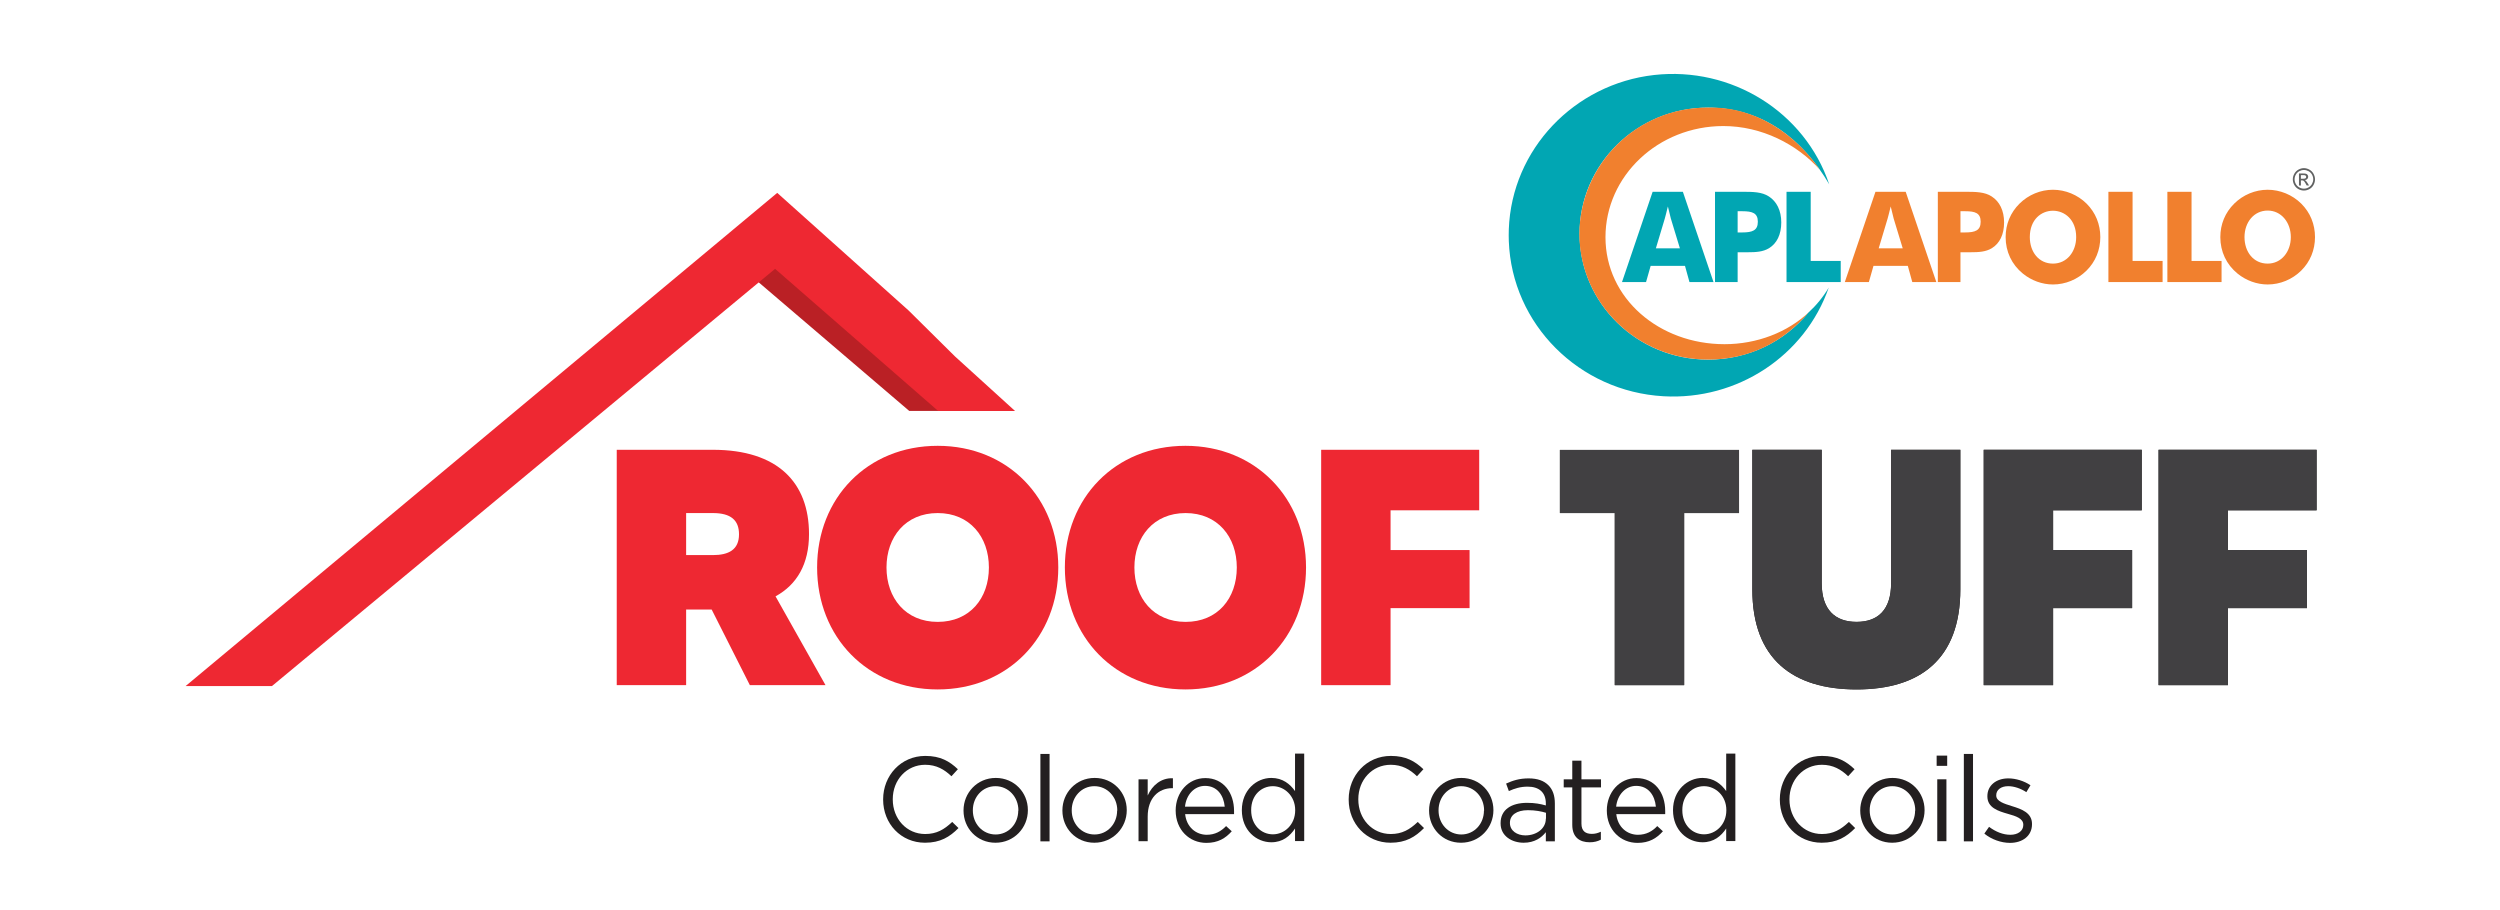 <svg xmlns="http://www.w3.org/2000/svg" width="687" height="250" viewBox="0 0 687 250" fill="none"><path d="M490.949 77.505H505.829V71.711H497.581V52.701H490.937V77.505H490.949ZM477.503 77.505V69.318H480.296C482.58 69.318 484.451 69.209 486.115 68.213C488.289 66.889 489.492 64.435 489.492 61.131C489.492 57.827 488.228 55.374 486.09 53.989C484.183 52.738 481.766 52.701 478.705 52.701H471.284V77.505H477.515H477.503ZM477.503 63.876V58.046H478.827C481.523 58.046 483.054 58.532 483.054 60.925C483.054 63.318 481.584 63.876 478.766 63.876H477.503ZM455.031 68.249L457.485 60.062C457.582 59.686 457.898 58.568 458.335 56.734C458.773 58.568 459.052 59.686 459.149 60.062L461.639 68.249H455.031ZM445.727 77.505H452.335L453.598 73.059H463.036L464.263 77.505H470.871L462.453 52.701H454.145L445.727 77.505Z" fill="#01A6B3"></path><path d="M636.163 65.152C636.163 61.641 634.863 58.422 632.385 55.957C629.931 53.527 626.567 52.143 623.154 52.143C619.74 52.143 616.412 53.527 613.959 55.957C611.469 58.422 610.145 61.617 610.145 65.152C610.145 69.136 611.809 72.683 614.882 75.185C617.226 77.092 620.19 78.173 623.154 78.173C626.555 78.173 629.895 76.812 632.385 74.347C634.839 71.917 636.163 68.686 636.163 65.152ZM623.154 72.44C619.267 72.44 616.789 69.245 616.789 65.152C616.789 61.058 619.412 57.864 623.154 57.864C626.895 57.864 629.518 61.131 629.518 65.152C629.518 69.172 626.931 72.44 623.154 72.44ZM595.605 77.505H610.485V71.711H602.237V52.701H595.593V77.505H595.605ZM579.401 77.505H594.281V71.711H586.033V52.701H579.389V77.505H579.401ZM577.166 65.152C577.166 61.641 575.867 58.422 573.389 55.957C570.935 53.527 567.57 52.143 564.157 52.143C560.744 52.143 557.416 53.527 554.962 55.957C552.472 58.422 551.148 61.617 551.148 65.152C551.148 69.136 552.812 72.683 555.885 75.185C558.23 77.092 561.193 78.173 564.157 78.173C567.558 78.173 570.899 76.812 573.389 74.347C575.842 71.917 577.166 68.686 577.166 65.152ZM564.157 72.44C560.27 72.44 557.792 69.245 557.792 65.152C557.792 55.459 570.534 55.532 570.534 65.152C570.534 69.209 567.947 72.44 564.169 72.44H564.157ZM538.734 77.505V69.318H541.528C543.812 69.318 545.682 69.209 547.346 68.213C549.52 66.889 550.723 64.435 550.723 61.131C550.723 57.827 549.46 55.374 547.322 53.989C545.415 52.738 542.998 52.701 539.937 52.701H532.515V77.505H538.746H538.734ZM538.734 63.876V58.046H540.058C542.755 58.046 544.285 58.532 544.285 60.925C544.285 63.318 542.815 63.876 539.997 63.876H538.734ZM516.263 68.249L518.716 60.062C518.814 59.686 519.129 58.568 519.567 56.734C520.004 58.568 520.283 59.686 520.381 60.062L522.871 68.249H516.263ZM506.958 77.505H513.566L514.83 73.059H524.268L525.494 77.505H532.102L523.684 52.701H515.376L506.958 77.505Z" fill="#F1802E"></path><path d="M632.289 49.118H632.933C633.236 49.118 633.455 49.069 633.564 48.984C633.673 48.887 633.734 48.766 633.734 48.62C633.734 48.523 633.71 48.438 633.649 48.353C633.601 48.28 633.516 48.219 633.431 48.183C633.333 48.146 633.151 48.122 632.896 48.122H632.289V49.118ZM631.754 50.989V47.673H632.884C633.273 47.673 633.552 47.697 633.722 47.758C633.892 47.818 634.038 47.928 634.135 48.074C634.232 48.231 634.293 48.389 634.293 48.559C634.293 48.802 634.208 49.009 634.038 49.191C633.868 49.373 633.637 49.47 633.358 49.495C633.479 49.543 633.564 49.604 633.637 49.665C633.771 49.798 633.929 50.017 634.123 50.321L634.524 50.964H633.88L633.588 50.442C633.358 50.029 633.175 49.774 633.03 49.677C632.933 49.604 632.787 49.568 632.605 49.568H632.289V50.977H631.754V50.989ZM633.103 46.713C632.677 46.713 632.252 46.822 631.852 47.041C631.451 47.26 631.123 47.575 630.892 47.988C630.661 48.401 630.552 48.827 630.552 49.276C630.552 49.725 630.661 50.138 630.892 50.551C631.123 50.952 631.439 51.28 631.839 51.499C632.24 51.73 632.665 51.839 633.115 51.839C633.564 51.839 633.977 51.73 634.39 51.499C634.791 51.268 635.107 50.952 635.338 50.551C635.556 50.151 635.678 49.725 635.678 49.276C635.678 48.827 635.568 48.401 635.338 47.988C635.107 47.575 634.791 47.26 634.378 47.041C633.965 46.822 633.552 46.713 633.127 46.713H633.103ZM633.103 46.203C633.613 46.203 634.123 46.337 634.609 46.604C635.095 46.871 635.483 47.248 635.751 47.745C636.018 48.243 636.164 48.754 636.164 49.288C636.164 49.823 636.03 50.333 635.763 50.819C635.495 51.304 635.119 51.693 634.633 51.96C634.147 52.228 633.637 52.361 633.115 52.361C632.592 52.361 632.082 52.228 631.596 51.96C631.111 51.693 630.734 51.304 630.467 50.819C630.2 50.333 630.066 49.823 630.066 49.288C630.066 48.754 630.2 48.231 630.479 47.745C630.758 47.248 631.135 46.871 631.621 46.604C632.107 46.337 632.617 46.203 633.127 46.203H633.103Z" fill="#606161"></path><path fill-rule="evenodd" clip-rule="evenodd" d="M502.695 50.697C495.553 38.429 484.439 29.574 469.401 29.574C449.894 29.574 434.054 45.098 434.054 64.204C434.054 83.311 449.881 98.822 469.401 98.822C480.503 98.822 490.403 93.818 496.889 85.959C499.124 83.918 501.043 81.562 502.549 79.011C495.978 97.838 477.406 110.034 457.157 108.892C433.957 107.592 415.458 89.129 414.62 66.245C414.583 65.176 414.583 64.095 414.62 63.002C415.433 41.016 432.609 23.088 454.546 20.61C475.79 18.229 495.942 30.704 502.683 50.685" fill="#01A6B3"></path><path fill-rule="evenodd" clip-rule="evenodd" d="M469.207 29.574C482.326 29.149 493.355 36.826 500.084 46.628C493.804 39.632 484.099 34.639 473.58 34.639C455.688 34.639 441.185 48.329 441.185 65.188C441.185 82.048 455.992 94.583 473.896 94.583C482.824 94.583 491.193 91.316 497.035 85.825C490.075 94.122 480.467 98.81 469.438 98.81C450.04 98.81 434.359 83.627 433.994 64.654C433.994 45.158 449.809 29.562 469.207 29.562" fill="#F1802E"></path><path d="M273.767 112.933L217.739 66.944L208.373 77.486L249.869 112.933H273.767Z" fill="#BA2025"></path><path d="M278.932 112.934L262.426 97.94L249.701 85.34L213.581 53L51 188.533H74.73L212.993 73.874L257.807 112.934H278.932Z" fill="#EE2832"></path><path d="M477.885 140.989H462.807V188.28H443.739V140.989H428.661V123.643H477.885V140.989Z" fill="#231F20"></path><path d="M538.7 123.6V161.946C538.7 181.14 527.654 189.456 510.182 189.456C492.71 189.456 481.539 181.14 481.539 161.946V123.6H500.606V160.266C500.606 167.574 504.302 170.892 510.182 170.892C516.062 170.892 519.674 167.574 519.674 160.266V123.6H538.742H538.7Z" fill="#231F20"></path><path d="M564.193 140.232V151.152H585.907V167.112H564.193V188.28H545.125V123.601H588.553V140.232H564.151H564.193Z" fill="#231F20"></path><path d="M612.242 140.232V151.152H633.956V167.112H612.242V188.28H593.174V123.6H636.602V140.232H612.2H612.242Z" fill="#231F20"></path><path d="M477.885 140.989H462.807V188.28H443.739V140.989H428.661V123.643H477.885V140.989Z" fill="#414042"></path><path d="M538.7 123.6V161.946C538.7 181.14 527.654 189.456 510.182 189.456C492.71 189.456 481.539 181.14 481.539 161.946V123.6H500.606V160.266C500.606 167.574 504.302 170.892 510.182 170.892C516.062 170.892 519.674 167.574 519.674 160.266V123.6H538.742H538.7Z" fill="#414042"></path><path d="M564.193 140.232V151.152H585.907V167.112H564.193V188.28H545.125V123.601H588.553V140.232H564.151H564.193Z" fill="#414042"></path><path d="M612.242 140.232V151.152H633.956V167.112H612.242V188.28H593.174V123.6H636.602V140.232H612.2H612.242Z" fill="#414042"></path><path d="M195.562 167.492H188.548V188.282H169.48V123.602H195.898C213.664 123.602 222.316 132.548 222.316 146.786C222.316 155.018 218.998 160.646 213.118 163.88L226.852 188.282H206.062L195.562 167.492ZM188.548 152.54H195.898C200.224 152.54 203.08 151.07 203.08 146.828C203.08 142.964 200.854 140.99 195.898 140.99H188.548V152.54Z" fill="#EE2832"></path><path d="M290.817 155.942C290.817 175.052 276.999 189.458 257.679 189.458C238.359 189.458 224.542 175.052 224.542 155.942C224.542 136.832 238.359 122.51 257.679 122.51C276.999 122.51 290.817 136.916 290.817 155.942ZM271.749 155.942C271.749 147.542 266.499 140.99 257.679 140.99C248.859 140.99 243.609 147.542 243.609 155.942C243.609 164.342 248.859 170.894 257.679 170.894C266.499 170.894 271.749 164.426 271.749 155.942Z" fill="#EE2832"></path><path d="M358.899 155.942C358.899 175.052 345.081 189.458 325.761 189.458C306.441 189.458 292.624 175.052 292.624 155.942C292.624 136.832 306.441 122.51 325.761 122.51C345.081 122.51 358.899 136.916 358.899 155.942ZM339.873 155.942C339.873 147.542 334.623 140.99 325.803 140.99C316.983 140.99 311.733 147.542 311.733 155.942C311.733 164.342 316.983 170.894 325.803 170.894C334.623 170.894 339.873 164.426 339.873 155.942Z" fill="#EE2832"></path><path d="M382.125 140.234V151.154H403.839V167.114H382.125V188.282H363.057V123.602H406.485V140.234H382.083H382.125Z" fill="#EE2832"></path><path d="M242.686 219.738V219.654C242.686 213.144 247.558 207.726 254.277 207.726C258.435 207.726 260.913 209.196 263.223 211.38L261.459 213.312C259.527 211.464 257.343 210.162 254.235 210.162C249.154 210.162 245.332 214.32 245.332 219.612V219.696C245.332 225.029 249.154 229.187 254.235 229.187C257.385 229.187 259.443 227.969 261.669 225.869L263.391 227.549C260.997 229.985 258.393 231.581 254.193 231.581C247.558 231.581 242.686 226.331 242.686 219.738Z" fill="#231F20"></path><path d="M264.777 222.764V222.68C264.777 217.892 268.515 213.776 273.639 213.776C278.763 213.776 282.459 217.808 282.459 222.596V222.68C282.459 227.468 278.679 231.584 273.555 231.584C268.431 231.584 264.777 227.552 264.777 222.764ZM279.855 222.764V222.68C279.855 219.026 277.125 216.044 273.555 216.044C269.985 216.044 267.339 219.026 267.339 222.638V222.722C267.339 226.376 270.027 229.316 273.597 229.316C277.167 229.316 279.813 226.376 279.813 222.764H279.855Z" fill="#231F20"></path><path d="M285.902 207.182H288.422V231.206H285.902V207.182Z" fill="#231F20"></path><path d="M291.949 222.763V222.679C291.949 217.891 295.687 213.775 300.811 213.775C305.935 213.775 309.631 217.807 309.631 222.595V222.679C309.631 227.467 305.851 231.583 300.727 231.583C295.603 231.583 291.949 227.551 291.949 222.763ZM307.027 222.763V222.679C307.027 219.025 304.297 216.043 300.727 216.043C297.157 216.043 294.511 219.025 294.511 222.637V222.721C294.511 226.375 297.199 229.315 300.769 229.315C304.339 229.315 306.985 226.375 306.985 222.763H307.027Z" fill="#231F20"></path><path d="M312.867 214.154H315.387V218.606C316.647 215.792 319.083 213.734 322.317 213.86V216.59H322.107C318.411 216.59 315.387 219.236 315.387 224.402V231.164H312.867V214.154Z" fill="#231F20"></path><path d="M331.599 229.399C333.909 229.399 335.547 228.433 336.933 227.005L338.487 228.433C336.765 230.365 334.707 231.625 331.515 231.625C326.853 231.625 323.073 228.055 323.073 222.721C323.073 217.765 326.517 213.817 331.221 213.817C336.219 213.817 339.117 217.849 339.117 222.847C339.117 223.099 339.117 223.351 339.117 223.729H325.677C326.055 227.299 328.659 229.399 331.641 229.399H331.599ZM336.555 221.671C336.261 218.563 334.497 215.959 331.137 215.959C328.197 215.959 325.971 218.395 325.635 221.671H336.555Z" fill="#231F20"></path><path d="M341.259 222.637C341.259 217.093 345.291 213.775 349.365 213.775C352.515 213.775 354.531 215.497 355.875 217.387V207.097H358.395V231.121H355.875V227.677C354.489 229.735 352.515 231.457 349.365 231.457C345.291 231.457 341.259 228.223 341.259 222.637ZM355.917 222.679V222.595C355.917 218.689 352.935 216.043 349.785 216.043C346.635 216.043 343.821 218.479 343.821 222.595V222.679C343.821 226.711 346.593 229.273 349.785 229.273C352.977 229.273 355.917 226.627 355.917 222.679Z" fill="#231F20"></path><path d="M370.617 219.738V219.654C370.617 213.144 375.489 207.726 382.209 207.726C386.367 207.726 388.845 209.196 391.155 211.38L389.391 213.312C387.459 211.464 385.275 210.162 382.167 210.162C377.085 210.162 373.263 214.32 373.263 219.612V219.696C373.263 225.029 377.085 229.187 382.167 229.187C385.317 229.187 387.375 227.969 389.601 225.869L391.323 227.549C388.929 229.985 386.325 231.581 382.125 231.581C375.489 231.581 370.617 226.331 370.617 219.738Z" fill="#231F20"></path><path d="M392.709 222.763V222.679C392.709 217.891 396.447 213.775 401.571 213.775C406.695 213.775 410.391 217.807 410.391 222.595V222.679C410.391 227.467 406.611 231.583 401.487 231.583C396.363 231.583 392.709 227.551 392.709 222.763ZM407.829 222.763V222.679C407.829 219.025 405.099 216.043 401.529 216.043C397.959 216.043 395.313 219.025 395.313 222.637V222.721C395.313 226.375 398.001 229.315 401.571 229.315C405.141 229.315 407.787 226.375 407.787 222.763H407.829Z" fill="#231F20"></path><path d="M412.364 226.249V226.165C412.364 222.511 415.304 220.621 419.63 220.621C421.814 220.621 423.284 220.915 424.796 221.335V220.789C424.796 217.765 422.948 216.169 419.798 216.169C417.782 216.169 416.228 216.673 414.632 217.387L413.876 215.329C415.724 214.489 417.53 213.901 420.05 213.901C422.57 213.901 424.292 214.573 425.51 215.791C426.686 216.967 427.274 218.605 427.274 220.789V231.205H424.796V228.685C423.62 230.197 421.688 231.583 418.706 231.583C415.514 231.583 412.364 229.777 412.364 226.291V226.249ZM424.838 224.947V223.351C423.578 222.973 421.94 222.637 419.882 222.637C416.732 222.637 414.926 224.023 414.926 226.081V226.165C414.926 228.307 416.9 229.567 419.168 229.567C422.276 229.567 424.796 227.677 424.796 224.989L424.838 224.947Z" fill="#231F20"></path><path d="M432.061 226.669V216.379H429.709V214.153H432.061V209.029H434.581V214.153H439.957V216.379H434.581V226.333C434.581 228.391 435.715 229.147 437.437 229.147C438.277 229.147 438.991 228.979 439.915 228.559V230.743C439.033 231.205 438.067 231.457 436.849 231.457C434.119 231.457 432.061 230.113 432.061 226.669Z" fill="#231F20"></path><path d="M450.079 229.399C452.389 229.399 454.069 228.433 455.413 227.005L456.967 228.433C455.245 230.365 453.187 231.625 449.995 231.625C445.333 231.625 441.553 228.055 441.553 222.721C441.553 217.765 444.997 213.817 449.701 213.817C454.741 213.817 457.597 217.849 457.597 222.847C457.597 223.099 457.597 223.351 457.597 223.729H444.157C444.535 227.299 447.139 229.399 450.121 229.399H450.079ZM455.035 221.671C454.741 218.563 452.977 215.959 449.617 215.959C446.719 215.959 444.451 218.395 444.115 221.671H455.035Z" fill="#231F20"></path><path d="M459.741 222.636C459.741 217.092 463.773 213.774 467.847 213.774C470.997 213.774 473.013 215.496 474.357 217.386V207.096H476.877V231.12H474.357V227.676C472.971 229.734 470.997 231.456 467.847 231.456C463.773 231.456 459.741 228.222 459.741 222.636ZM474.399 222.678V222.594C474.399 218.688 471.417 216.042 468.267 216.042C465.117 216.042 462.303 218.478 462.303 222.594V222.678C462.303 226.71 465.075 229.272 468.267 229.272C471.459 229.272 474.399 226.626 474.399 222.678Z" fill="#231F20"></path><path d="M489.097 219.738V219.654C489.097 213.144 493.969 207.726 500.689 207.726C504.847 207.726 507.325 209.196 509.635 211.38L507.871 213.312C505.939 211.464 503.755 210.162 500.647 210.162C495.565 210.162 491.743 214.32 491.743 219.612V219.696C491.743 225.029 495.565 229.187 500.647 229.187C503.797 229.187 505.855 227.969 508.081 225.869L509.803 227.549C507.409 229.985 504.805 231.581 500.605 231.581C493.969 231.581 489.097 226.331 489.097 219.738Z" fill="#231F20"></path><path d="M511.19 222.763V222.679C511.19 217.891 514.928 213.775 520.052 213.775C525.176 213.775 528.872 217.807 528.872 222.595V222.679C528.872 227.467 525.092 231.583 519.968 231.583C514.844 231.583 511.19 227.551 511.19 222.763ZM526.31 222.763V222.679C526.31 219.025 523.58 216.043 520.01 216.043C516.44 216.043 513.794 219.025 513.794 222.637V222.721C513.794 226.375 516.482 229.315 520.052 229.315C523.622 229.315 526.268 226.375 526.268 222.763H526.31Z" fill="#231F20"></path><path d="M532.19 207.642H535.088V210.456H532.19V207.642ZM532.358 214.152H534.878V231.161H532.358V214.152Z" fill="#231F20"></path><path d="M539.664 207.182H542.184V231.206H539.664V207.182Z" fill="#231F20"></path><path d="M545.333 229.02L546.593 227.214C548.441 228.6 550.457 229.398 552.473 229.398C554.489 229.398 556.001 228.348 556.001 226.71V226.626C556.001 224.904 553.985 224.274 551.759 223.644C549.113 222.888 546.132 221.964 546.132 218.856V218.772C546.132 215.832 548.567 213.9 551.885 213.9C553.943 213.9 556.253 214.614 557.975 215.79L556.841 217.68C555.287 216.672 553.481 216.042 551.843 216.042C549.827 216.042 548.567 217.092 548.567 218.52V218.604C548.567 220.2 550.667 220.83 552.935 221.544C555.539 222.342 558.395 223.35 558.395 226.416V226.5C558.395 229.734 555.749 231.624 552.347 231.624C549.911 231.624 547.223 230.658 545.333 229.104V229.02Z" fill="#231F20"></path></svg>